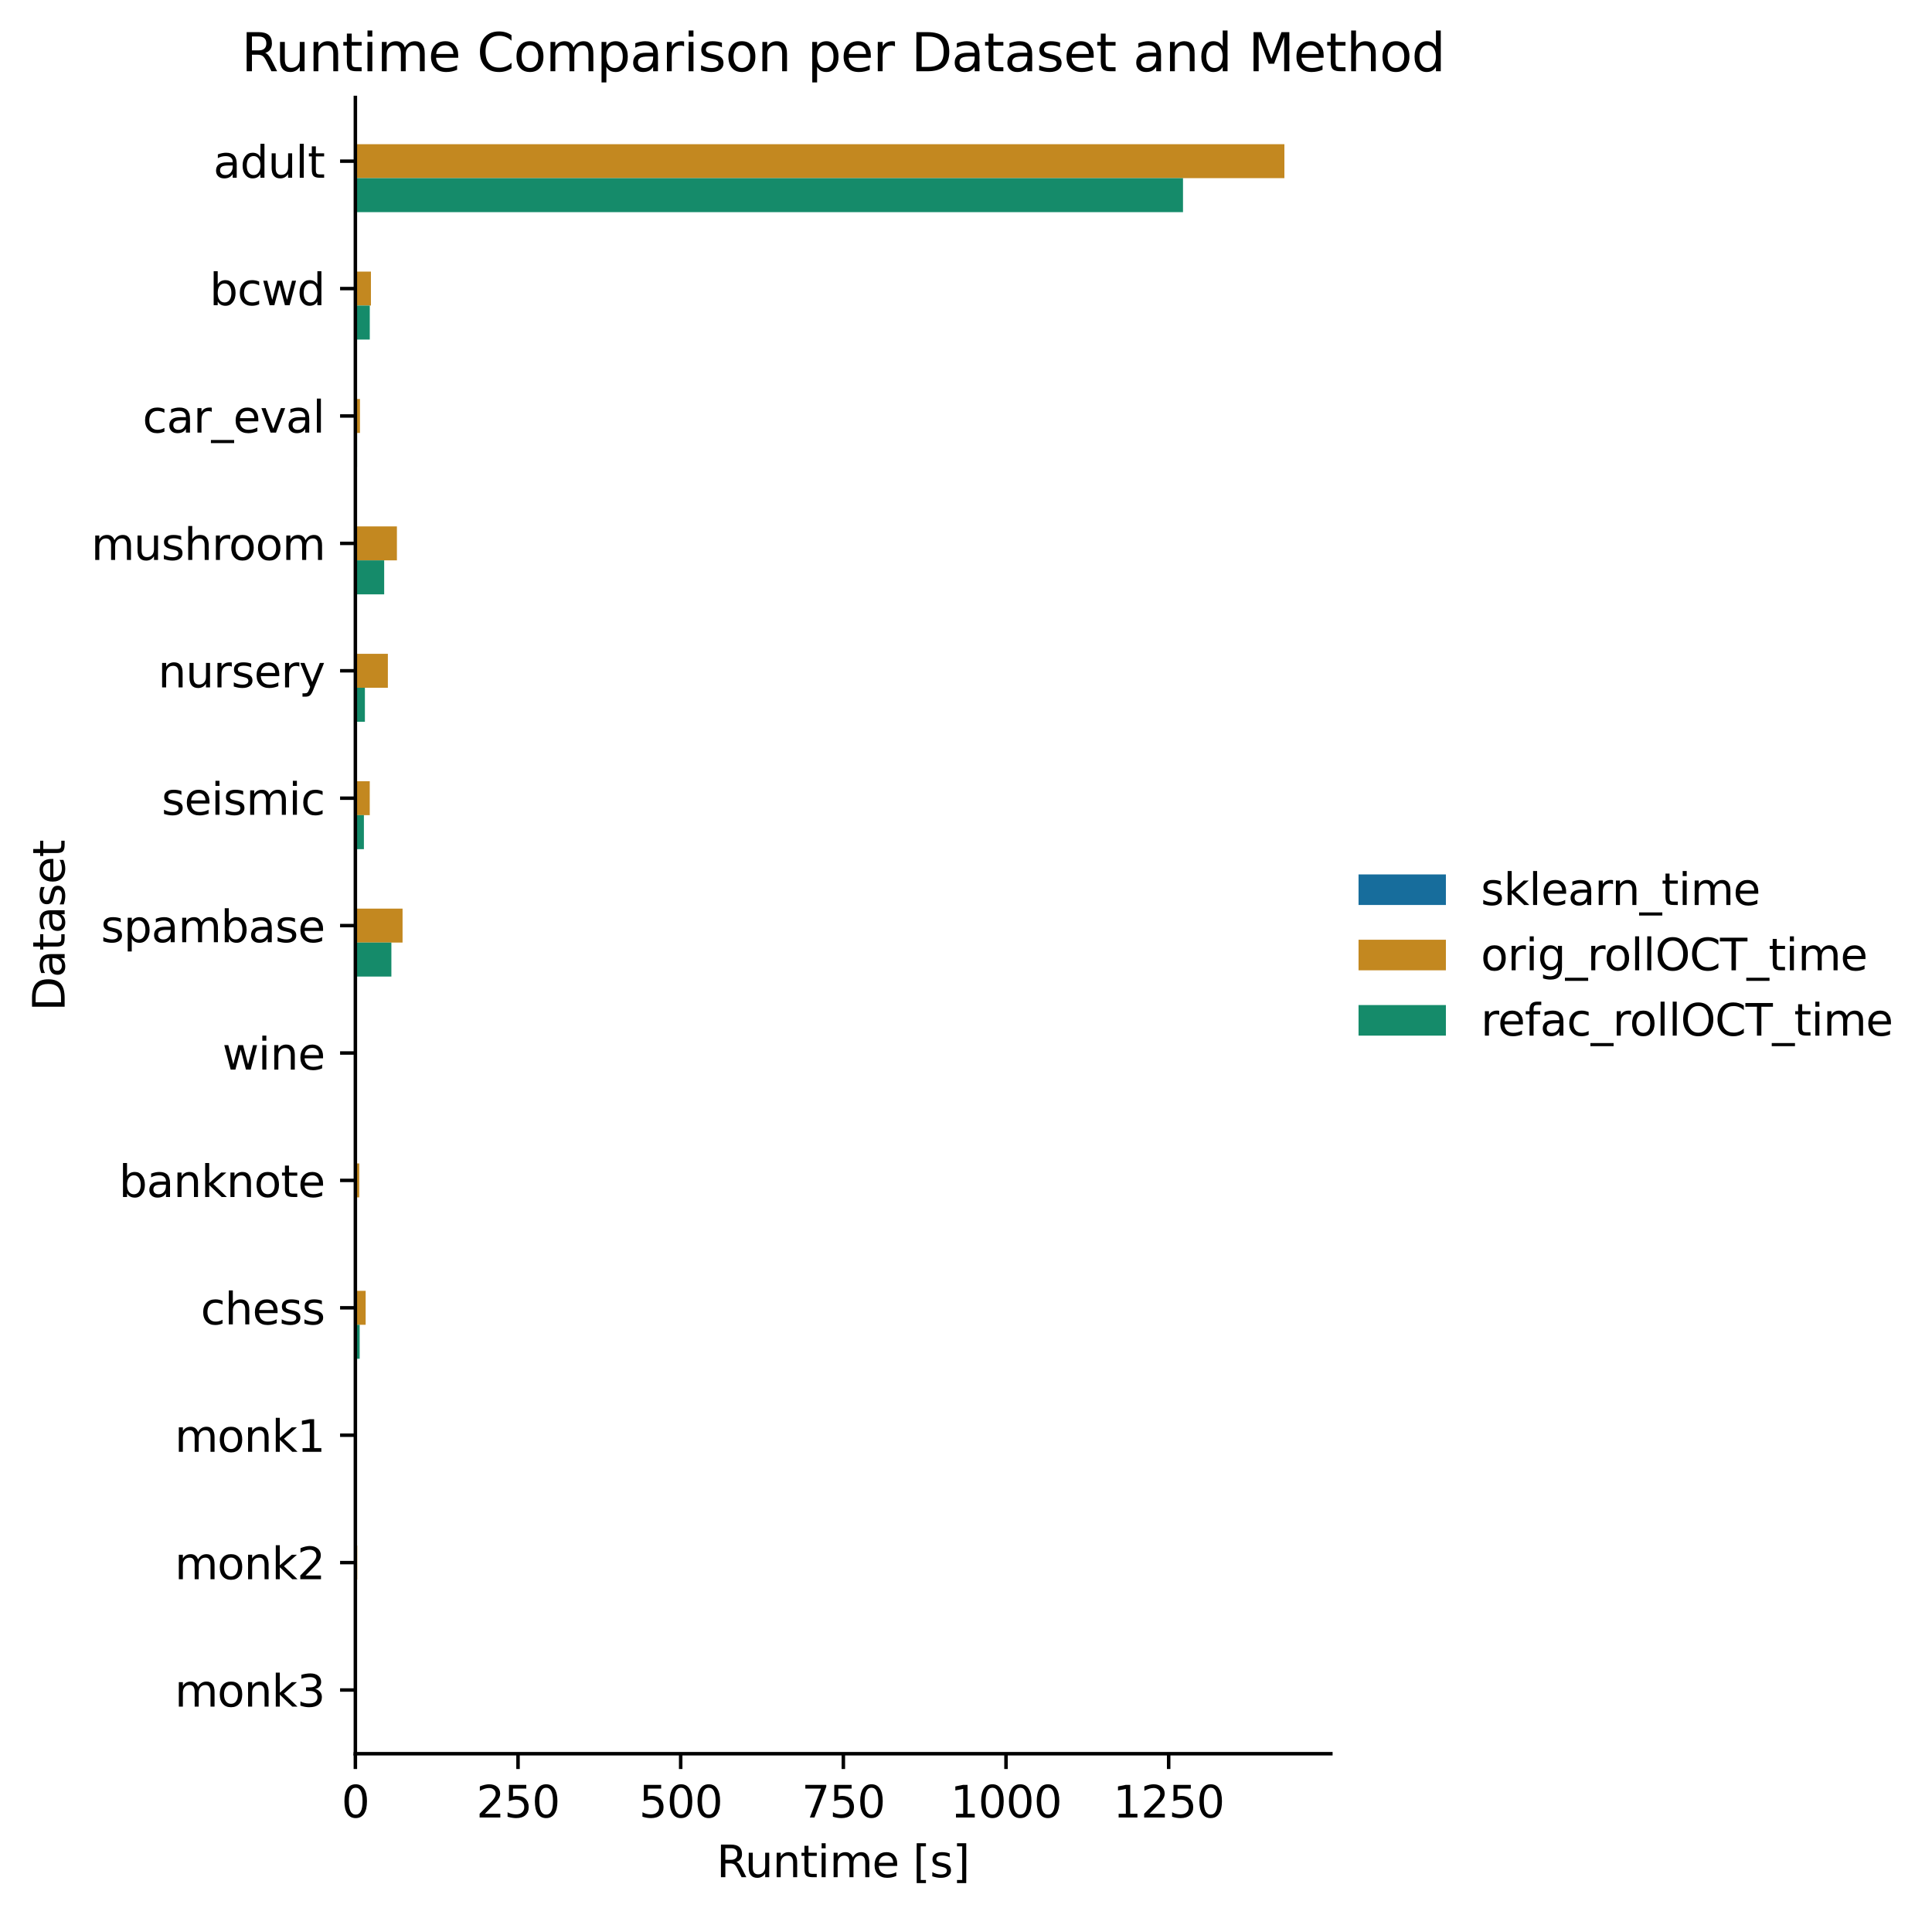<?xml version="1.0" encoding="utf-8" standalone="no"?>
<!DOCTYPE svg PUBLIC "-//W3C//DTD SVG 1.1//EN"
  "http://www.w3.org/Graphics/SVG/1.1/DTD/svg11.dtd">
<svg xmlns:xlink="http://www.w3.org/1999/xlink" width="442.362pt" height="439.114pt" viewBox="0 0 442.362 439.114" xmlns="http://www.w3.org/2000/svg" version="1.1">
 <defs>
  <style type="text/css">*{stroke-linejoin: round; stroke-linecap: butt}</style>
 </defs>
 <g id="figure_1">
  <g id="patch_1">
   <path d="M 0 439.114 
L 442.362 439.114 
L 442.362 0 
L 0 0 
z
" style="fill: #ffffff"/>
  </g>
  <g id="axes_1">
   <g id="patch_2">
    <path d="M 81.367 401.558 
L 304.719 401.558 
L 304.719 22.318 
L 81.367 22.318 
z
" style="fill: #ffffff"/>
   </g>
   <g id="patch_3">
    <path d="M 81.367 25.235 
L 81.389 25.235 
L 81.389 33.015 
L 81.367 33.015 
z
" clip-path="url(#p5d25c6e654)" style="fill: #176d9c"/>
   </g>
   <g id="patch_4">
    <path d="M 81.367 54.408 
L 81.368 54.408 
L 81.368 62.187 
L 81.367 62.187 
z
" clip-path="url(#p5d25c6e654)" style="fill: #176d9c"/>
   </g>
   <g id="patch_5">
    <path d="M 81.367 83.58 
L 81.368 83.58 
L 81.368 91.359 
L 81.367 91.359 
z
" clip-path="url(#p5d25c6e654)" style="fill: #176d9c"/>
   </g>
   <g id="patch_6">
    <path d="M 81.367 112.752 
L 81.37 112.752 
L 81.37 120.532 
L 81.367 120.532 
z
" clip-path="url(#p5d25c6e654)" style="fill: #176d9c"/>
   </g>
   <g id="patch_7">
    <path d="M 81.367 141.925 
L 81.369 141.925 
L 81.369 149.704 
L 81.367 149.704 
z
" clip-path="url(#p5d25c6e654)" style="fill: #176d9c"/>
   </g>
   <g id="patch_8">
    <path d="M 81.367 171.097 
L 81.368 171.097 
L 81.368 178.876 
L 81.367 178.876 
z
" clip-path="url(#p5d25c6e654)" style="fill: #176d9c"/>
   </g>
   <g id="patch_9">
    <path d="M 81.367 200.269 
L 81.369 200.269 
L 81.369 208.048 
L 81.367 208.048 
z
" clip-path="url(#p5d25c6e654)" style="fill: #176d9c"/>
   </g>
   <g id="patch_10">
    <path d="M 81.367 229.442 
L 81.368 229.442 
L 81.368 237.221 
L 81.367 237.221 
z
" clip-path="url(#p5d25c6e654)" style="fill: #176d9c"/>
   </g>
   <g id="patch_11">
    <path d="M 81.367 258.614 
L 81.368 258.614 
L 81.368 266.393 
L 81.367 266.393 
z
" clip-path="url(#p5d25c6e654)" style="fill: #176d9c"/>
   </g>
   <g id="patch_12">
    <path d="M 81.367 287.786 
L 81.368 287.786 
L 81.368 295.565 
L 81.367 295.565 
z
" clip-path="url(#p5d25c6e654)" style="fill: #176d9c"/>
   </g>
   <g id="patch_13">
    <path d="M 81.367 316.958 
L 81.368 316.958 
L 81.368 324.738 
L 81.367 324.738 
z
" clip-path="url(#p5d25c6e654)" style="fill: #176d9c"/>
   </g>
   <g id="patch_14">
    <path d="M 81.367 346.131 
L 81.368 346.131 
L 81.368 353.91 
L 81.367 353.91 
z
" clip-path="url(#p5d25c6e654)" style="fill: #176d9c"/>
   </g>
   <g id="patch_15">
    <path d="M 81.367 375.303 
L 81.368 375.303 
L 81.368 383.082 
L 81.367 383.082 
z
" clip-path="url(#p5d25c6e654)" style="fill: #176d9c"/>
   </g>
   <g id="patch_16">
    <path d="M 81.367 33.015 
L 294.083 33.015 
L 294.083 40.794 
L 81.367 40.794 
z
" clip-path="url(#p5d25c6e654)" style="fill: #c38820"/>
   </g>
   <g id="patch_17">
    <path d="M 81.367 62.187 
L 84.932 62.187 
L 84.932 69.966 
L 81.367 69.966 
z
" clip-path="url(#p5d25c6e654)" style="fill: #c38820"/>
   </g>
   <g id="patch_18">
    <path d="M 81.367 91.359 
L 82.419 91.359 
L 82.419 99.139 
L 81.367 99.139 
z
" clip-path="url(#p5d25c6e654)" style="fill: #c38820"/>
   </g>
   <g id="patch_19">
    <path d="M 81.367 120.532 
L 90.88 120.532 
L 90.88 128.311 
L 81.367 128.311 
z
" clip-path="url(#p5d25c6e654)" style="fill: #c38820"/>
   </g>
   <g id="patch_20">
    <path d="M 81.367 149.704 
L 88.809 149.704 
L 88.809 157.483 
L 81.367 157.483 
z
" clip-path="url(#p5d25c6e654)" style="fill: #c38820"/>
   </g>
   <g id="patch_21">
    <path d="M 81.367 178.876 
L 84.66 178.876 
L 84.66 186.655 
L 81.367 186.655 
z
" clip-path="url(#p5d25c6e654)" style="fill: #c38820"/>
   </g>
   <g id="patch_22">
    <path d="M 81.367 208.048 
L 92.172 208.048 
L 92.172 215.828 
L 81.367 215.828 
z
" clip-path="url(#p5d25c6e654)" style="fill: #c38820"/>
   </g>
   <g id="patch_23">
    <path d="M 81.367 237.221 
L 81.752 237.221 
L 81.752 245 
L 81.367 245 
z
" clip-path="url(#p5d25c6e654)" style="fill: #c38820"/>
   </g>
   <g id="patch_24">
    <path d="M 81.367 266.393 
L 82.256 266.393 
L 82.256 274.172 
L 81.367 274.172 
z
" clip-path="url(#p5d25c6e654)" style="fill: #c38820"/>
   </g>
   <g id="patch_25">
    <path d="M 81.367 295.565 
L 83.721 295.565 
L 83.721 303.345 
L 81.367 303.345 
z
" clip-path="url(#p5d25c6e654)" style="fill: #c38820"/>
   </g>
   <g id="patch_26">
    <path d="M 81.367 324.738 
L 81.627 324.738 
L 81.627 332.517 
L 81.367 332.517 
z
" clip-path="url(#p5d25c6e654)" style="fill: #c38820"/>
   </g>
   <g id="patch_27">
    <path d="M 81.367 353.91 
L 81.799 353.91 
L 81.799 361.689 
L 81.367 361.689 
z
" clip-path="url(#p5d25c6e654)" style="fill: #c38820"/>
   </g>
   <g id="patch_28">
    <path d="M 81.367 383.082 
L 81.717 383.082 
L 81.717 390.862 
L 81.367 390.862 
z
" clip-path="url(#p5d25c6e654)" style="fill: #c38820"/>
   </g>
   <g id="patch_29">
    <path d="M 81.367 40.794 
L 270.867 40.794 
L 270.867 48.573 
L 81.367 48.573 
z
" clip-path="url(#p5d25c6e654)" style="fill: #158b6a"/>
   </g>
   <g id="patch_30">
    <path d="M 81.367 69.966 
L 84.666 69.966 
L 84.666 77.746 
L 81.367 77.746 
z
" clip-path="url(#p5d25c6e654)" style="fill: #158b6a"/>
   </g>
   <g id="patch_31">
    <path d="M 81.367 99.139 
L 81.761 99.139 
L 81.761 106.918 
L 81.367 106.918 
z
" clip-path="url(#p5d25c6e654)" style="fill: #158b6a"/>
   </g>
   <g id="patch_32">
    <path d="M 81.367 128.311 
L 87.964 128.311 
L 87.964 136.09 
L 81.367 136.09 
z
" clip-path="url(#p5d25c6e654)" style="fill: #158b6a"/>
   </g>
   <g id="patch_33">
    <path d="M 81.367 157.483 
L 83.55 157.483 
L 83.55 165.262 
L 81.367 165.262 
z
" clip-path="url(#p5d25c6e654)" style="fill: #158b6a"/>
   </g>
   <g id="patch_34">
    <path d="M 81.367 186.655 
L 83.322 186.655 
L 83.322 194.435 
L 81.367 194.435 
z
" clip-path="url(#p5d25c6e654)" style="fill: #158b6a"/>
   </g>
   <g id="patch_35">
    <path d="M 81.367 215.828 
L 89.612 215.828 
L 89.612 223.607 
L 81.367 223.607 
z
" clip-path="url(#p5d25c6e654)" style="fill: #158b6a"/>
   </g>
   <g id="patch_36">
    <path d="M 81.367 245 
L 81.683 245 
L 81.683 252.779 
L 81.367 252.779 
z
" clip-path="url(#p5d25c6e654)" style="fill: #158b6a"/>
   </g>
   <g id="patch_37">
    <path d="M 81.367 274.172 
L 81.676 274.172 
L 81.676 281.952 
L 81.367 281.952 
z
" clip-path="url(#p5d25c6e654)" style="fill: #158b6a"/>
   </g>
   <g id="patch_38">
    <path d="M 81.367 303.345 
L 82.352 303.345 
L 82.352 311.124 
L 81.367 311.124 
z
" clip-path="url(#p5d25c6e654)" style="fill: #158b6a"/>
   </g>
   <g id="patch_39">
    <path d="M 81.367 332.517 
L 81.439 332.517 
L 81.439 340.296 
L 81.367 340.296 
z
" clip-path="url(#p5d25c6e654)" style="fill: #158b6a"/>
   </g>
   <g id="patch_40">
    <path d="M 81.367 361.689 
L 81.553 361.689 
L 81.553 369.469 
L 81.367 369.469 
z
" clip-path="url(#p5d25c6e654)" style="fill: #158b6a"/>
   </g>
   <g id="patch_41">
    <path d="M 81.367 390.862 
L 81.517 390.862 
L 81.517 398.641 
L 81.367 398.641 
z
" clip-path="url(#p5d25c6e654)" style="fill: #158b6a"/>
   </g>
   <g id="patch_42">
    <path d="M 81.367 36.904 
L 81.367 36.904 
L 81.367 36.904 
L 81.367 36.904 
z
" clip-path="url(#p5d25c6e654)" style="fill: #176d9c"/>
   </g>
   <g id="patch_43">
    <path d="M 81.367 36.904 
L 81.367 36.904 
L 81.367 36.904 
L 81.367 36.904 
z
" clip-path="url(#p5d25c6e654)" style="fill: #c38820"/>
   </g>
   <g id="patch_44">
    <path d="M 81.367 36.904 
L 81.367 36.904 
L 81.367 36.904 
L 81.367 36.904 
z
" clip-path="url(#p5d25c6e654)" style="fill: #158b6a"/>
   </g>
   <g id="matplotlib.axis_1">
    <g id="xtick_1">
     <g id="line2d_1">
      <defs>
       <path id="m6be83b6e94" d="M 0 0 
L 0 3.5 
" style="stroke: #000000; stroke-width: 0.8"/>
      </defs>
      <g>
       <use xlink:href="#m6be83b6e94" x="81.367" y="401.558" style="stroke: #000000; stroke-width: 0.8"/>
      </g>
     </g>
     <g id="text_1">
      <!-- 0 -->
      <g transform="translate(78.186 416.157) scale(0.1 -0.1)">
       <defs>
        <path id="DejaVuSans-30" d="M 2034 4250 
Q 1547 4250 1301 3770 
Q 1056 3291 1056 2328 
Q 1056 1369 1301 889 
Q 1547 409 2034 409 
Q 2525 409 2770 889 
Q 3016 1369 3016 2328 
Q 3016 3291 2770 3770 
Q 2525 4250 2034 4250 
z
M 2034 4750 
Q 2819 4750 3233 4129 
Q 3647 3509 3647 2328 
Q 3647 1150 3233 529 
Q 2819 -91 2034 -91 
Q 1250 -91 836 529 
Q 422 1150 422 2328 
Q 422 3509 836 4129 
Q 1250 4750 2034 4750 
z
" transform="scale(0.016)"/>
       </defs>
       <use xlink:href="#DejaVuSans-30"/>
      </g>
     </g>
    </g>
    <g id="xtick_2">
     <g id="line2d_2">
      <g>
       <use xlink:href="#m6be83b6e94" x="118.611" y="401.558" style="stroke: #000000; stroke-width: 0.8"/>
      </g>
     </g>
     <g id="text_2">
      <!-- 250 -->
      <g transform="translate(109.067 416.157) scale(0.1 -0.1)">
       <defs>
        <path id="DejaVuSans-32" d="M 1228 531 
L 3431 531 
L 3431 0 
L 469 0 
L 469 531 
Q 828 903 1448 1529 
Q 2069 2156 2228 2338 
Q 2531 2678 2651 2914 
Q 2772 3150 2772 3378 
Q 2772 3750 2511 3984 
Q 2250 4219 1831 4219 
Q 1534 4219 1204 4116 
Q 875 4013 500 3803 
L 500 4441 
Q 881 4594 1212 4672 
Q 1544 4750 1819 4750 
Q 2544 4750 2975 4387 
Q 3406 4025 3406 3419 
Q 3406 3131 3298 2873 
Q 3191 2616 2906 2266 
Q 2828 2175 2409 1742 
Q 1991 1309 1228 531 
z
" transform="scale(0.016)"/>
        <path id="DejaVuSans-35" d="M 691 4666 
L 3169 4666 
L 3169 4134 
L 1269 4134 
L 1269 2991 
Q 1406 3038 1543 3061 
Q 1681 3084 1819 3084 
Q 2600 3084 3056 2656 
Q 3513 2228 3513 1497 
Q 3513 744 3044 326 
Q 2575 -91 1722 -91 
Q 1428 -91 1123 -41 
Q 819 9 494 109 
L 494 744 
Q 775 591 1075 516 
Q 1375 441 1709 441 
Q 2250 441 2565 725 
Q 2881 1009 2881 1497 
Q 2881 1984 2565 2268 
Q 2250 2553 1709 2553 
Q 1456 2553 1204 2497 
Q 953 2441 691 2322 
L 691 4666 
z
" transform="scale(0.016)"/>
       </defs>
       <use xlink:href="#DejaVuSans-32"/>
       <use xlink:href="#DejaVuSans-35" transform="translate(63.623 0)"/>
       <use xlink:href="#DejaVuSans-30" transform="translate(127.246 0)"/>
      </g>
     </g>
    </g>
    <g id="xtick_3">
     <g id="line2d_3">
      <g>
       <use xlink:href="#m6be83b6e94" x="155.854" y="401.558" style="stroke: #000000; stroke-width: 0.8"/>
      </g>
     </g>
     <g id="text_3">
      <!-- 500 -->
      <g transform="translate(146.311 416.157) scale(0.1 -0.1)">
       <use xlink:href="#DejaVuSans-35"/>
       <use xlink:href="#DejaVuSans-30" transform="translate(63.623 0)"/>
       <use xlink:href="#DejaVuSans-30" transform="translate(127.246 0)"/>
      </g>
     </g>
    </g>
    <g id="xtick_4">
     <g id="line2d_4">
      <g>
       <use xlink:href="#m6be83b6e94" x="193.098" y="401.558" style="stroke: #000000; stroke-width: 0.8"/>
      </g>
     </g>
     <g id="text_4">
      <!-- 750 -->
      <g transform="translate(183.554 416.157) scale(0.1 -0.1)">
       <defs>
        <path id="DejaVuSans-37" d="M 525 4666 
L 3525 4666 
L 3525 4397 
L 1831 0 
L 1172 0 
L 2766 4134 
L 525 4134 
L 525 4666 
z
" transform="scale(0.016)"/>
       </defs>
       <use xlink:href="#DejaVuSans-37"/>
       <use xlink:href="#DejaVuSans-35" transform="translate(63.623 0)"/>
       <use xlink:href="#DejaVuSans-30" transform="translate(127.246 0)"/>
      </g>
     </g>
    </g>
    <g id="xtick_5">
     <g id="line2d_5">
      <g>
       <use xlink:href="#m6be83b6e94" x="230.341" y="401.558" style="stroke: #000000; stroke-width: 0.8"/>
      </g>
     </g>
     <g id="text_5">
      <!-- 1000 -->
      <g transform="translate(217.616 416.157) scale(0.1 -0.1)">
       <defs>
        <path id="DejaVuSans-31" d="M 794 531 
L 1825 531 
L 1825 4091 
L 703 3866 
L 703 4441 
L 1819 4666 
L 2450 4666 
L 2450 531 
L 3481 531 
L 3481 0 
L 794 0 
L 794 531 
z
" transform="scale(0.016)"/>
       </defs>
       <use xlink:href="#DejaVuSans-31"/>
       <use xlink:href="#DejaVuSans-30" transform="translate(63.623 0)"/>
       <use xlink:href="#DejaVuSans-30" transform="translate(127.246 0)"/>
       <use xlink:href="#DejaVuSans-30" transform="translate(190.869 0)"/>
      </g>
     </g>
    </g>
    <g id="xtick_6">
     <g id="line2d_6">
      <g>
       <use xlink:href="#m6be83b6e94" x="267.585" y="401.558" style="stroke: #000000; stroke-width: 0.8"/>
      </g>
     </g>
     <g id="text_6">
      <!-- 1250 -->
      <g transform="translate(254.86 416.157) scale(0.1 -0.1)">
       <use xlink:href="#DejaVuSans-31"/>
       <use xlink:href="#DejaVuSans-32" transform="translate(63.623 0)"/>
       <use xlink:href="#DejaVuSans-35" transform="translate(127.246 0)"/>
       <use xlink:href="#DejaVuSans-30" transform="translate(190.869 0)"/>
      </g>
     </g>
    </g>
    <g id="text_7">
     <!-- Runtime [s] -->
     <g transform="translate(164.065 429.835) scale(0.1 -0.1)">
      <defs>
       <path id="DejaVuSans-52" d="M 2841 2188 
Q 3044 2119 3236 1894 
Q 3428 1669 3622 1275 
L 4263 0 
L 3584 0 
L 2988 1197 
Q 2756 1666 2539 1819 
Q 2322 1972 1947 1972 
L 1259 1972 
L 1259 0 
L 628 0 
L 628 4666 
L 2053 4666 
Q 2853 4666 3247 4331 
Q 3641 3997 3641 3322 
Q 3641 2881 3436 2590 
Q 3231 2300 2841 2188 
z
M 1259 4147 
L 1259 2491 
L 2053 2491 
Q 2509 2491 2742 2702 
Q 2975 2913 2975 3322 
Q 2975 3731 2742 3939 
Q 2509 4147 2053 4147 
L 1259 4147 
z
" transform="scale(0.016)"/>
       <path id="DejaVuSans-75" d="M 544 1381 
L 544 3500 
L 1119 3500 
L 1119 1403 
Q 1119 906 1312 657 
Q 1506 409 1894 409 
Q 2359 409 2629 706 
Q 2900 1003 2900 1516 
L 2900 3500 
L 3475 3500 
L 3475 0 
L 2900 0 
L 2900 538 
Q 2691 219 2414 64 
Q 2138 -91 1772 -91 
Q 1169 -91 856 284 
Q 544 659 544 1381 
z
M 1991 3584 
L 1991 3584 
z
" transform="scale(0.016)"/>
       <path id="DejaVuSans-6e" d="M 3513 2113 
L 3513 0 
L 2938 0 
L 2938 2094 
Q 2938 2591 2744 2837 
Q 2550 3084 2163 3084 
Q 1697 3084 1428 2787 
Q 1159 2491 1159 1978 
L 1159 0 
L 581 0 
L 581 3500 
L 1159 3500 
L 1159 2956 
Q 1366 3272 1645 3428 
Q 1925 3584 2291 3584 
Q 2894 3584 3203 3211 
Q 3513 2838 3513 2113 
z
" transform="scale(0.016)"/>
       <path id="DejaVuSans-74" d="M 1172 4494 
L 1172 3500 
L 2356 3500 
L 2356 3053 
L 1172 3053 
L 1172 1153 
Q 1172 725 1289 603 
Q 1406 481 1766 481 
L 2356 481 
L 2356 0 
L 1766 0 
Q 1100 0 847 248 
Q 594 497 594 1153 
L 594 3053 
L 172 3053 
L 172 3500 
L 594 3500 
L 594 4494 
L 1172 4494 
z
" transform="scale(0.016)"/>
       <path id="DejaVuSans-69" d="M 603 3500 
L 1178 3500 
L 1178 0 
L 603 0 
L 603 3500 
z
M 603 4863 
L 1178 4863 
L 1178 4134 
L 603 4134 
L 603 4863 
z
" transform="scale(0.016)"/>
       <path id="DejaVuSans-6d" d="M 3328 2828 
Q 3544 3216 3844 3400 
Q 4144 3584 4550 3584 
Q 5097 3584 5394 3201 
Q 5691 2819 5691 2113 
L 5691 0 
L 5113 0 
L 5113 2094 
Q 5113 2597 4934 2840 
Q 4756 3084 4391 3084 
Q 3944 3084 3684 2787 
Q 3425 2491 3425 1978 
L 3425 0 
L 2847 0 
L 2847 2094 
Q 2847 2600 2669 2842 
Q 2491 3084 2119 3084 
Q 1678 3084 1418 2786 
Q 1159 2488 1159 1978 
L 1159 0 
L 581 0 
L 581 3500 
L 1159 3500 
L 1159 2956 
Q 1356 3278 1631 3431 
Q 1906 3584 2284 3584 
Q 2666 3584 2933 3390 
Q 3200 3197 3328 2828 
z
" transform="scale(0.016)"/>
       <path id="DejaVuSans-65" d="M 3597 1894 
L 3597 1613 
L 953 1613 
Q 991 1019 1311 708 
Q 1631 397 2203 397 
Q 2534 397 2845 478 
Q 3156 559 3463 722 
L 3463 178 
Q 3153 47 2828 -22 
Q 2503 -91 2169 -91 
Q 1331 -91 842 396 
Q 353 884 353 1716 
Q 353 2575 817 3079 
Q 1281 3584 2069 3584 
Q 2775 3584 3186 3129 
Q 3597 2675 3597 1894 
z
M 3022 2063 
Q 3016 2534 2758 2815 
Q 2500 3097 2075 3097 
Q 1594 3097 1305 2825 
Q 1016 2553 972 2059 
L 3022 2063 
z
" transform="scale(0.016)"/>
       <path id="DejaVuSans-20" transform="scale(0.016)"/>
       <path id="DejaVuSans-5b" d="M 550 4863 
L 1875 4863 
L 1875 4416 
L 1125 4416 
L 1125 -397 
L 1875 -397 
L 1875 -844 
L 550 -844 
L 550 4863 
z
" transform="scale(0.016)"/>
       <path id="DejaVuSans-73" d="M 2834 3397 
L 2834 2853 
Q 2591 2978 2328 3040 
Q 2066 3103 1784 3103 
Q 1356 3103 1142 2972 
Q 928 2841 928 2578 
Q 928 2378 1081 2264 
Q 1234 2150 1697 2047 
L 1894 2003 
Q 2506 1872 2764 1633 
Q 3022 1394 3022 966 
Q 3022 478 2636 193 
Q 2250 -91 1575 -91 
Q 1294 -91 989 -36 
Q 684 19 347 128 
L 347 722 
Q 666 556 975 473 
Q 1284 391 1588 391 
Q 1994 391 2212 530 
Q 2431 669 2431 922 
Q 2431 1156 2273 1281 
Q 2116 1406 1581 1522 
L 1381 1569 
Q 847 1681 609 1914 
Q 372 2147 372 2553 
Q 372 3047 722 3315 
Q 1072 3584 1716 3584 
Q 2034 3584 2315 3537 
Q 2597 3491 2834 3397 
z
" transform="scale(0.016)"/>
       <path id="DejaVuSans-5d" d="M 1947 4863 
L 1947 -844 
L 622 -844 
L 622 -397 
L 1369 -397 
L 1369 4416 
L 622 4416 
L 622 4863 
L 1947 4863 
z
" transform="scale(0.016)"/>
      </defs>
      <use xlink:href="#DejaVuSans-52"/>
      <use xlink:href="#DejaVuSans-75" transform="translate(64.982 0)"/>
      <use xlink:href="#DejaVuSans-6e" transform="translate(128.361 0)"/>
      <use xlink:href="#DejaVuSans-74" transform="translate(191.74 0)"/>
      <use xlink:href="#DejaVuSans-69" transform="translate(230.949 0)"/>
      <use xlink:href="#DejaVuSans-6d" transform="translate(258.732 0)"/>
      <use xlink:href="#DejaVuSans-65" transform="translate(356.145 0)"/>
      <use xlink:href="#DejaVuSans-20" transform="translate(417.668 0)"/>
      <use xlink:href="#DejaVuSans-5b" transform="translate(449.455 0)"/>
      <use xlink:href="#DejaVuSans-73" transform="translate(488.469 0)"/>
      <use xlink:href="#DejaVuSans-5d" transform="translate(540.568 0)"/>
     </g>
    </g>
   </g>
   <g id="matplotlib.axis_2">
    <g id="ytick_1">
     <g id="line2d_7">
      <defs>
       <path id="m1d56145b1e" d="M 0 0 
L -3.5 0 
" style="stroke: #000000; stroke-width: 0.8"/>
      </defs>
      <g>
       <use xlink:href="#m1d56145b1e" x="81.367" y="36.904" style="stroke: #000000; stroke-width: 0.8"/>
      </g>
     </g>
     <g id="text_8">
      <!-- adult -->
      <g transform="translate(48.855 40.703) scale(0.1 -0.1)">
       <defs>
        <path id="DejaVuSans-61" d="M 2194 1759 
Q 1497 1759 1228 1600 
Q 959 1441 959 1056 
Q 959 750 1161 570 
Q 1363 391 1709 391 
Q 2188 391 2477 730 
Q 2766 1069 2766 1631 
L 2766 1759 
L 2194 1759 
z
M 3341 1997 
L 3341 0 
L 2766 0 
L 2766 531 
Q 2569 213 2275 61 
Q 1981 -91 1556 -91 
Q 1019 -91 701 211 
Q 384 513 384 1019 
Q 384 1609 779 1909 
Q 1175 2209 1959 2209 
L 2766 2209 
L 2766 2266 
Q 2766 2663 2505 2880 
Q 2244 3097 1772 3097 
Q 1472 3097 1187 3025 
Q 903 2953 641 2809 
L 641 3341 
Q 956 3463 1253 3523 
Q 1550 3584 1831 3584 
Q 2591 3584 2966 3190 
Q 3341 2797 3341 1997 
z
" transform="scale(0.016)"/>
        <path id="DejaVuSans-64" d="M 2906 2969 
L 2906 4863 
L 3481 4863 
L 3481 0 
L 2906 0 
L 2906 525 
Q 2725 213 2448 61 
Q 2172 -91 1784 -91 
Q 1150 -91 751 415 
Q 353 922 353 1747 
Q 353 2572 751 3078 
Q 1150 3584 1784 3584 
Q 2172 3584 2448 3432 
Q 2725 3281 2906 2969 
z
M 947 1747 
Q 947 1113 1208 752 
Q 1469 391 1925 391 
Q 2381 391 2643 752 
Q 2906 1113 2906 1747 
Q 2906 2381 2643 2742 
Q 2381 3103 1925 3103 
Q 1469 3103 1208 2742 
Q 947 2381 947 1747 
z
" transform="scale(0.016)"/>
        <path id="DejaVuSans-6c" d="M 603 4863 
L 1178 4863 
L 1178 0 
L 603 0 
L 603 4863 
z
" transform="scale(0.016)"/>
       </defs>
       <use xlink:href="#DejaVuSans-61"/>
       <use xlink:href="#DejaVuSans-64" transform="translate(61.279 0)"/>
       <use xlink:href="#DejaVuSans-75" transform="translate(124.756 0)"/>
       <use xlink:href="#DejaVuSans-6c" transform="translate(188.135 0)"/>
       <use xlink:href="#DejaVuSans-74" transform="translate(215.918 0)"/>
      </g>
     </g>
    </g>
    <g id="ytick_2">
     <g id="line2d_8">
      <g>
       <use xlink:href="#m1d56145b1e" x="81.367" y="66.077" style="stroke: #000000; stroke-width: 0.8"/>
      </g>
     </g>
     <g id="text_9">
      <!-- bcwd -->
      <g transform="translate(47.994 69.876) scale(0.1 -0.1)">
       <defs>
        <path id="DejaVuSans-62" d="M 3116 1747 
Q 3116 2381 2855 2742 
Q 2594 3103 2138 3103 
Q 1681 3103 1420 2742 
Q 1159 2381 1159 1747 
Q 1159 1113 1420 752 
Q 1681 391 2138 391 
Q 2594 391 2855 752 
Q 3116 1113 3116 1747 
z
M 1159 2969 
Q 1341 3281 1617 3432 
Q 1894 3584 2278 3584 
Q 2916 3584 3314 3078 
Q 3713 2572 3713 1747 
Q 3713 922 3314 415 
Q 2916 -91 2278 -91 
Q 1894 -91 1617 61 
Q 1341 213 1159 525 
L 1159 0 
L 581 0 
L 581 4863 
L 1159 4863 
L 1159 2969 
z
" transform="scale(0.016)"/>
        <path id="DejaVuSans-63" d="M 3122 3366 
L 3122 2828 
Q 2878 2963 2633 3030 
Q 2388 3097 2138 3097 
Q 1578 3097 1268 2742 
Q 959 2388 959 1747 
Q 959 1106 1268 751 
Q 1578 397 2138 397 
Q 2388 397 2633 464 
Q 2878 531 3122 666 
L 3122 134 
Q 2881 22 2623 -34 
Q 2366 -91 2075 -91 
Q 1284 -91 818 406 
Q 353 903 353 1747 
Q 353 2603 823 3093 
Q 1294 3584 2113 3584 
Q 2378 3584 2631 3529 
Q 2884 3475 3122 3366 
z
" transform="scale(0.016)"/>
        <path id="DejaVuSans-77" d="M 269 3500 
L 844 3500 
L 1563 769 
L 2278 3500 
L 2956 3500 
L 3675 769 
L 4391 3500 
L 4966 3500 
L 4050 0 
L 3372 0 
L 2619 2869 
L 1863 0 
L 1184 0 
L 269 3500 
z
" transform="scale(0.016)"/>
       </defs>
       <use xlink:href="#DejaVuSans-62"/>
       <use xlink:href="#DejaVuSans-63" transform="translate(63.477 0)"/>
       <use xlink:href="#DejaVuSans-77" transform="translate(118.457 0)"/>
       <use xlink:href="#DejaVuSans-64" transform="translate(200.244 0)"/>
      </g>
     </g>
    </g>
    <g id="ytick_3">
     <g id="line2d_9">
      <g>
       <use xlink:href="#m1d56145b1e" x="81.367" y="95.249" style="stroke: #000000; stroke-width: 0.8"/>
      </g>
     </g>
     <g id="text_10">
      <!-- car_eval -->
      <g transform="translate(32.652 99.048) scale(0.1 -0.1)">
       <defs>
        <path id="DejaVuSans-72" d="M 2631 2963 
Q 2534 3019 2420 3045 
Q 2306 3072 2169 3072 
Q 1681 3072 1420 2755 
Q 1159 2438 1159 1844 
L 1159 0 
L 581 0 
L 581 3500 
L 1159 3500 
L 1159 2956 
Q 1341 3275 1631 3429 
Q 1922 3584 2338 3584 
Q 2397 3584 2469 3576 
Q 2541 3569 2628 3553 
L 2631 2963 
z
" transform="scale(0.016)"/>
        <path id="DejaVuSans-5f" d="M 3263 -1063 
L 3263 -1509 
L -63 -1509 
L -63 -1063 
L 3263 -1063 
z
" transform="scale(0.016)"/>
        <path id="DejaVuSans-76" d="M 191 3500 
L 800 3500 
L 1894 563 
L 2988 3500 
L 3597 3500 
L 2284 0 
L 1503 0 
L 191 3500 
z
" transform="scale(0.016)"/>
       </defs>
       <use xlink:href="#DejaVuSans-63"/>
       <use xlink:href="#DejaVuSans-61" transform="translate(54.98 0)"/>
       <use xlink:href="#DejaVuSans-72" transform="translate(116.26 0)"/>
       <use xlink:href="#DejaVuSans-5f" transform="translate(157.373 0)"/>
       <use xlink:href="#DejaVuSans-65" transform="translate(207.373 0)"/>
       <use xlink:href="#DejaVuSans-76" transform="translate(268.896 0)"/>
       <use xlink:href="#DejaVuSans-61" transform="translate(328.076 0)"/>
       <use xlink:href="#DejaVuSans-6c" transform="translate(389.355 0)"/>
      </g>
     </g>
    </g>
    <g id="ytick_4">
     <g id="line2d_10">
      <g>
       <use xlink:href="#m1d56145b1e" x="81.367" y="124.421" style="stroke: #000000; stroke-width: 0.8"/>
      </g>
     </g>
     <g id="text_11">
      <!-- mushroom -->
      <g transform="translate(20.878 128.22) scale(0.1 -0.1)">
       <defs>
        <path id="DejaVuSans-68" d="M 3513 2113 
L 3513 0 
L 2938 0 
L 2938 2094 
Q 2938 2591 2744 2837 
Q 2550 3084 2163 3084 
Q 1697 3084 1428 2787 
Q 1159 2491 1159 1978 
L 1159 0 
L 581 0 
L 581 4863 
L 1159 4863 
L 1159 2956 
Q 1366 3272 1645 3428 
Q 1925 3584 2291 3584 
Q 2894 3584 3203 3211 
Q 3513 2838 3513 2113 
z
" transform="scale(0.016)"/>
        <path id="DejaVuSans-6f" d="M 1959 3097 
Q 1497 3097 1228 2736 
Q 959 2375 959 1747 
Q 959 1119 1226 758 
Q 1494 397 1959 397 
Q 2419 397 2687 759 
Q 2956 1122 2956 1747 
Q 2956 2369 2687 2733 
Q 2419 3097 1959 3097 
z
M 1959 3584 
Q 2709 3584 3137 3096 
Q 3566 2609 3566 1747 
Q 3566 888 3137 398 
Q 2709 -91 1959 -91 
Q 1206 -91 779 398 
Q 353 888 353 1747 
Q 353 2609 779 3096 
Q 1206 3584 1959 3584 
z
" transform="scale(0.016)"/>
       </defs>
       <use xlink:href="#DejaVuSans-6d"/>
       <use xlink:href="#DejaVuSans-75" transform="translate(97.412 0)"/>
       <use xlink:href="#DejaVuSans-73" transform="translate(160.791 0)"/>
       <use xlink:href="#DejaVuSans-68" transform="translate(212.891 0)"/>
       <use xlink:href="#DejaVuSans-72" transform="translate(276.27 0)"/>
       <use xlink:href="#DejaVuSans-6f" transform="translate(315.133 0)"/>
       <use xlink:href="#DejaVuSans-6f" transform="translate(376.314 0)"/>
       <use xlink:href="#DejaVuSans-6d" transform="translate(437.496 0)"/>
      </g>
     </g>
    </g>
    <g id="ytick_5">
     <g id="line2d_11">
      <g>
       <use xlink:href="#m1d56145b1e" x="81.367" y="153.594" style="stroke: #000000; stroke-width: 0.8"/>
      </g>
     </g>
     <g id="text_12">
      <!-- nursery -->
      <g transform="translate(36.189 157.393) scale(0.1 -0.1)">
       <defs>
        <path id="DejaVuSans-79" d="M 2059 -325 
Q 1816 -950 1584 -1140 
Q 1353 -1331 966 -1331 
L 506 -1331 
L 506 -850 
L 844 -850 
Q 1081 -850 1212 -737 
Q 1344 -625 1503 -206 
L 1606 56 
L 191 3500 
L 800 3500 
L 1894 763 
L 2988 3500 
L 3597 3500 
L 2059 -325 
z
" transform="scale(0.016)"/>
       </defs>
       <use xlink:href="#DejaVuSans-6e"/>
       <use xlink:href="#DejaVuSans-75" transform="translate(63.379 0)"/>
       <use xlink:href="#DejaVuSans-72" transform="translate(126.758 0)"/>
       <use xlink:href="#DejaVuSans-73" transform="translate(167.871 0)"/>
       <use xlink:href="#DejaVuSans-65" transform="translate(219.971 0)"/>
       <use xlink:href="#DejaVuSans-72" transform="translate(281.494 0)"/>
       <use xlink:href="#DejaVuSans-79" transform="translate(322.607 0)"/>
      </g>
     </g>
    </g>
    <g id="ytick_6">
     <g id="line2d_12">
      <g>
       <use xlink:href="#m1d56145b1e" x="81.367" y="182.766" style="stroke: #000000; stroke-width: 0.8"/>
      </g>
     </g>
     <g id="text_13">
      <!-- seismic -->
      <g transform="translate(37 186.565) scale(0.1 -0.1)">
       <use xlink:href="#DejaVuSans-73"/>
       <use xlink:href="#DejaVuSans-65" transform="translate(52.1 0)"/>
       <use xlink:href="#DejaVuSans-69" transform="translate(113.623 0)"/>
       <use xlink:href="#DejaVuSans-73" transform="translate(141.406 0)"/>
       <use xlink:href="#DejaVuSans-6d" transform="translate(193.506 0)"/>
       <use xlink:href="#DejaVuSans-69" transform="translate(290.918 0)"/>
       <use xlink:href="#DejaVuSans-63" transform="translate(318.701 0)"/>
      </g>
     </g>
    </g>
    <g id="ytick_7">
     <g id="line2d_13">
      <g>
       <use xlink:href="#m1d56145b1e" x="81.367" y="211.938" style="stroke: #000000; stroke-width: 0.8"/>
      </g>
     </g>
     <g id="text_14">
      <!-- spambase -->
      <g transform="translate(23.102 215.737) scale(0.1 -0.1)">
       <defs>
        <path id="DejaVuSans-70" d="M 1159 525 
L 1159 -1331 
L 581 -1331 
L 581 3500 
L 1159 3500 
L 1159 2969 
Q 1341 3281 1617 3432 
Q 1894 3584 2278 3584 
Q 2916 3584 3314 3078 
Q 3713 2572 3713 1747 
Q 3713 922 3314 415 
Q 2916 -91 2278 -91 
Q 1894 -91 1617 61 
Q 1341 213 1159 525 
z
M 3116 1747 
Q 3116 2381 2855 2742 
Q 2594 3103 2138 3103 
Q 1681 3103 1420 2742 
Q 1159 2381 1159 1747 
Q 1159 1113 1420 752 
Q 1681 391 2138 391 
Q 2594 391 2855 752 
Q 3116 1113 3116 1747 
z
" transform="scale(0.016)"/>
       </defs>
       <use xlink:href="#DejaVuSans-73"/>
       <use xlink:href="#DejaVuSans-70" transform="translate(52.1 0)"/>
       <use xlink:href="#DejaVuSans-61" transform="translate(115.576 0)"/>
       <use xlink:href="#DejaVuSans-6d" transform="translate(176.855 0)"/>
       <use xlink:href="#DejaVuSans-62" transform="translate(274.268 0)"/>
       <use xlink:href="#DejaVuSans-61" transform="translate(337.744 0)"/>
       <use xlink:href="#DejaVuSans-73" transform="translate(399.023 0)"/>
       <use xlink:href="#DejaVuSans-65" transform="translate(451.123 0)"/>
      </g>
     </g>
    </g>
    <g id="ytick_8">
     <g id="line2d_14">
      <g>
       <use xlink:href="#m1d56145b1e" x="81.367" y="241.11" style="stroke: #000000; stroke-width: 0.8"/>
      </g>
     </g>
     <g id="text_15">
      <!-- wine -->
      <g transform="translate(50.92 244.91) scale(0.1 -0.1)">
       <use xlink:href="#DejaVuSans-77"/>
       <use xlink:href="#DejaVuSans-69" transform="translate(81.787 0)"/>
       <use xlink:href="#DejaVuSans-6e" transform="translate(109.57 0)"/>
       <use xlink:href="#DejaVuSans-65" transform="translate(172.949 0)"/>
      </g>
     </g>
    </g>
    <g id="ytick_9">
     <g id="line2d_15">
      <g>
       <use xlink:href="#m1d56145b1e" x="81.367" y="270.283" style="stroke: #000000; stroke-width: 0.8"/>
      </g>
     </g>
     <g id="text_16">
      <!-- banknote -->
      <g transform="translate(27.233 274.082) scale(0.1 -0.1)">
       <defs>
        <path id="DejaVuSans-6b" d="M 581 4863 
L 1159 4863 
L 1159 1991 
L 2875 3500 
L 3609 3500 
L 1753 1863 
L 3688 0 
L 2938 0 
L 1159 1709 
L 1159 0 
L 581 0 
L 581 4863 
z
" transform="scale(0.016)"/>
       </defs>
       <use xlink:href="#DejaVuSans-62"/>
       <use xlink:href="#DejaVuSans-61" transform="translate(63.477 0)"/>
       <use xlink:href="#DejaVuSans-6e" transform="translate(124.756 0)"/>
       <use xlink:href="#DejaVuSans-6b" transform="translate(188.135 0)"/>
       <use xlink:href="#DejaVuSans-6e" transform="translate(246.045 0)"/>
       <use xlink:href="#DejaVuSans-6f" transform="translate(309.424 0)"/>
       <use xlink:href="#DejaVuSans-74" transform="translate(370.605 0)"/>
       <use xlink:href="#DejaVuSans-65" transform="translate(409.814 0)"/>
      </g>
     </g>
    </g>
    <g id="ytick_10">
     <g id="line2d_16">
      <g>
       <use xlink:href="#m1d56145b1e" x="81.367" y="299.455" style="stroke: #000000; stroke-width: 0.8"/>
      </g>
     </g>
     <g id="text_17">
      <!-- chess -->
      <g transform="translate(45.959 303.254) scale(0.1 -0.1)">
       <use xlink:href="#DejaVuSans-63"/>
       <use xlink:href="#DejaVuSans-68" transform="translate(54.98 0)"/>
       <use xlink:href="#DejaVuSans-65" transform="translate(118.359 0)"/>
       <use xlink:href="#DejaVuSans-73" transform="translate(179.883 0)"/>
       <use xlink:href="#DejaVuSans-73" transform="translate(231.982 0)"/>
      </g>
     </g>
    </g>
    <g id="ytick_11">
     <g id="line2d_17">
      <g>
       <use xlink:href="#m1d56145b1e" x="81.367" y="328.627" style="stroke: #000000; stroke-width: 0.8"/>
      </g>
     </g>
     <g id="text_18">
      <!-- monk1 -->
      <g transform="translate(40.017 332.427) scale(0.1 -0.1)">
       <use xlink:href="#DejaVuSans-6d"/>
       <use xlink:href="#DejaVuSans-6f" transform="translate(97.412 0)"/>
       <use xlink:href="#DejaVuSans-6e" transform="translate(158.594 0)"/>
       <use xlink:href="#DejaVuSans-6b" transform="translate(221.973 0)"/>
       <use xlink:href="#DejaVuSans-31" transform="translate(279.883 0)"/>
      </g>
     </g>
    </g>
    <g id="ytick_12">
     <g id="line2d_18">
      <g>
       <use xlink:href="#m1d56145b1e" x="81.367" y="357.8" style="stroke: #000000; stroke-width: 0.8"/>
      </g>
     </g>
     <g id="text_19">
      <!-- monk2 -->
      <g transform="translate(40.017 361.599) scale(0.1 -0.1)">
       <use xlink:href="#DejaVuSans-6d"/>
       <use xlink:href="#DejaVuSans-6f" transform="translate(97.412 0)"/>
       <use xlink:href="#DejaVuSans-6e" transform="translate(158.594 0)"/>
       <use xlink:href="#DejaVuSans-6b" transform="translate(221.973 0)"/>
       <use xlink:href="#DejaVuSans-32" transform="translate(279.883 0)"/>
      </g>
     </g>
    </g>
    <g id="ytick_13">
     <g id="line2d_19">
      <g>
       <use xlink:href="#m1d56145b1e" x="81.367" y="386.972" style="stroke: #000000; stroke-width: 0.8"/>
      </g>
     </g>
     <g id="text_20">
      <!-- monk3 -->
      <g transform="translate(40.017 390.771) scale(0.1 -0.1)">
       <defs>
        <path id="DejaVuSans-33" d="M 2597 2516 
Q 3050 2419 3304 2112 
Q 3559 1806 3559 1356 
Q 3559 666 3084 287 
Q 2609 -91 1734 -91 
Q 1441 -91 1130 -33 
Q 819 25 488 141 
L 488 750 
Q 750 597 1062 519 
Q 1375 441 1716 441 
Q 2309 441 2620 675 
Q 2931 909 2931 1356 
Q 2931 1769 2642 2001 
Q 2353 2234 1838 2234 
L 1294 2234 
L 1294 2753 
L 1863 2753 
Q 2328 2753 2575 2939 
Q 2822 3125 2822 3475 
Q 2822 3834 2567 4026 
Q 2313 4219 1838 4219 
Q 1578 4219 1281 4162 
Q 984 4106 628 3988 
L 628 4550 
Q 988 4650 1302 4700 
Q 1616 4750 1894 4750 
Q 2613 4750 3031 4423 
Q 3450 4097 3450 3541 
Q 3450 3153 3228 2886 
Q 3006 2619 2597 2516 
z
" transform="scale(0.016)"/>
       </defs>
       <use xlink:href="#DejaVuSans-6d"/>
       <use xlink:href="#DejaVuSans-6f" transform="translate(97.412 0)"/>
       <use xlink:href="#DejaVuSans-6e" transform="translate(158.594 0)"/>
       <use xlink:href="#DejaVuSans-6b" transform="translate(221.973 0)"/>
       <use xlink:href="#DejaVuSans-33" transform="translate(279.883 0)"/>
      </g>
     </g>
    </g>
    <g id="text_21">
     <!-- Dataset -->
     <g transform="translate(14.798 231.518) rotate(-90) scale(0.1 -0.1)">
      <defs>
       <path id="DejaVuSans-44" d="M 1259 4147 
L 1259 519 
L 2022 519 
Q 2988 519 3436 956 
Q 3884 1394 3884 2338 
Q 3884 3275 3436 3711 
Q 2988 4147 2022 4147 
L 1259 4147 
z
M 628 4666 
L 1925 4666 
Q 3281 4666 3915 4102 
Q 4550 3538 4550 2338 
Q 4550 1131 3912 565 
Q 3275 0 1925 0 
L 628 0 
L 628 4666 
z
" transform="scale(0.016)"/>
      </defs>
      <use xlink:href="#DejaVuSans-44"/>
      <use xlink:href="#DejaVuSans-61" transform="translate(77.002 0)"/>
      <use xlink:href="#DejaVuSans-74" transform="translate(138.281 0)"/>
      <use xlink:href="#DejaVuSans-61" transform="translate(177.49 0)"/>
      <use xlink:href="#DejaVuSans-73" transform="translate(238.77 0)"/>
      <use xlink:href="#DejaVuSans-65" transform="translate(290.869 0)"/>
      <use xlink:href="#DejaVuSans-74" transform="translate(352.393 0)"/>
     </g>
    </g>
   </g>
   <g id="line2d_20">
    <path clip-path="url(#p5d25c6e654)" style="fill: none; stroke: #424242; stroke-width: 2.25; stroke-linecap: square"/>
   </g>
   <g id="line2d_21">
    <path clip-path="url(#p5d25c6e654)" style="fill: none; stroke: #424242; stroke-width: 2.25; stroke-linecap: square"/>
   </g>
   <g id="line2d_22">
    <path clip-path="url(#p5d25c6e654)" style="fill: none; stroke: #424242; stroke-width: 2.25; stroke-linecap: square"/>
   </g>
   <g id="line2d_23">
    <path clip-path="url(#p5d25c6e654)" style="fill: none; stroke: #424242; stroke-width: 2.25; stroke-linecap: square"/>
   </g>
   <g id="line2d_24">
    <path clip-path="url(#p5d25c6e654)" style="fill: none; stroke: #424242; stroke-width: 2.25; stroke-linecap: square"/>
   </g>
   <g id="line2d_25">
    <path clip-path="url(#p5d25c6e654)" style="fill: none; stroke: #424242; stroke-width: 2.25; stroke-linecap: square"/>
   </g>
   <g id="line2d_26">
    <path clip-path="url(#p5d25c6e654)" style="fill: none; stroke: #424242; stroke-width: 2.25; stroke-linecap: square"/>
   </g>
   <g id="line2d_27">
    <path clip-path="url(#p5d25c6e654)" style="fill: none; stroke: #424242; stroke-width: 2.25; stroke-linecap: square"/>
   </g>
   <g id="line2d_28">
    <path clip-path="url(#p5d25c6e654)" style="fill: none; stroke: #424242; stroke-width: 2.25; stroke-linecap: square"/>
   </g>
   <g id="line2d_29">
    <path clip-path="url(#p5d25c6e654)" style="fill: none; stroke: #424242; stroke-width: 2.25; stroke-linecap: square"/>
   </g>
   <g id="line2d_30">
    <path clip-path="url(#p5d25c6e654)" style="fill: none; stroke: #424242; stroke-width: 2.25; stroke-linecap: square"/>
   </g>
   <g id="line2d_31">
    <path clip-path="url(#p5d25c6e654)" style="fill: none; stroke: #424242; stroke-width: 2.25; stroke-linecap: square"/>
   </g>
   <g id="line2d_32">
    <path clip-path="url(#p5d25c6e654)" style="fill: none; stroke: #424242; stroke-width: 2.25; stroke-linecap: square"/>
   </g>
   <g id="line2d_33">
    <path clip-path="url(#p5d25c6e654)" style="fill: none; stroke: #424242; stroke-width: 2.25; stroke-linecap: square"/>
   </g>
   <g id="line2d_34">
    <path clip-path="url(#p5d25c6e654)" style="fill: none; stroke: #424242; stroke-width: 2.25; stroke-linecap: square"/>
   </g>
   <g id="line2d_35">
    <path clip-path="url(#p5d25c6e654)" style="fill: none; stroke: #424242; stroke-width: 2.25; stroke-linecap: square"/>
   </g>
   <g id="line2d_36">
    <path clip-path="url(#p5d25c6e654)" style="fill: none; stroke: #424242; stroke-width: 2.25; stroke-linecap: square"/>
   </g>
   <g id="line2d_37">
    <path clip-path="url(#p5d25c6e654)" style="fill: none; stroke: #424242; stroke-width: 2.25; stroke-linecap: square"/>
   </g>
   <g id="line2d_38">
    <path clip-path="url(#p5d25c6e654)" style="fill: none; stroke: #424242; stroke-width: 2.25; stroke-linecap: square"/>
   </g>
   <g id="line2d_39">
    <path clip-path="url(#p5d25c6e654)" style="fill: none; stroke: #424242; stroke-width: 2.25; stroke-linecap: square"/>
   </g>
   <g id="line2d_40">
    <path clip-path="url(#p5d25c6e654)" style="fill: none; stroke: #424242; stroke-width: 2.25; stroke-linecap: square"/>
   </g>
   <g id="line2d_41">
    <path clip-path="url(#p5d25c6e654)" style="fill: none; stroke: #424242; stroke-width: 2.25; stroke-linecap: square"/>
   </g>
   <g id="line2d_42">
    <path clip-path="url(#p5d25c6e654)" style="fill: none; stroke: #424242; stroke-width: 2.25; stroke-linecap: square"/>
   </g>
   <g id="line2d_43">
    <path clip-path="url(#p5d25c6e654)" style="fill: none; stroke: #424242; stroke-width: 2.25; stroke-linecap: square"/>
   </g>
   <g id="line2d_44">
    <path clip-path="url(#p5d25c6e654)" style="fill: none; stroke: #424242; stroke-width: 2.25; stroke-linecap: square"/>
   </g>
   <g id="line2d_45">
    <path clip-path="url(#p5d25c6e654)" style="fill: none; stroke: #424242; stroke-width: 2.25; stroke-linecap: square"/>
   </g>
   <g id="line2d_46">
    <path clip-path="url(#p5d25c6e654)" style="fill: none; stroke: #424242; stroke-width: 2.25; stroke-linecap: square"/>
   </g>
   <g id="line2d_47">
    <path clip-path="url(#p5d25c6e654)" style="fill: none; stroke: #424242; stroke-width: 2.25; stroke-linecap: square"/>
   </g>
   <g id="line2d_48">
    <path clip-path="url(#p5d25c6e654)" style="fill: none; stroke: #424242; stroke-width: 2.25; stroke-linecap: square"/>
   </g>
   <g id="line2d_49">
    <path clip-path="url(#p5d25c6e654)" style="fill: none; stroke: #424242; stroke-width: 2.25; stroke-linecap: square"/>
   </g>
   <g id="line2d_50">
    <path clip-path="url(#p5d25c6e654)" style="fill: none; stroke: #424242; stroke-width: 2.25; stroke-linecap: square"/>
   </g>
   <g id="line2d_51">
    <path clip-path="url(#p5d25c6e654)" style="fill: none; stroke: #424242; stroke-width: 2.25; stroke-linecap: square"/>
   </g>
   <g id="line2d_52">
    <path clip-path="url(#p5d25c6e654)" style="fill: none; stroke: #424242; stroke-width: 2.25; stroke-linecap: square"/>
   </g>
   <g id="line2d_53">
    <path clip-path="url(#p5d25c6e654)" style="fill: none; stroke: #424242; stroke-width: 2.25; stroke-linecap: square"/>
   </g>
   <g id="line2d_54">
    <path clip-path="url(#p5d25c6e654)" style="fill: none; stroke: #424242; stroke-width: 2.25; stroke-linecap: square"/>
   </g>
   <g id="line2d_55">
    <path clip-path="url(#p5d25c6e654)" style="fill: none; stroke: #424242; stroke-width: 2.25; stroke-linecap: square"/>
   </g>
   <g id="line2d_56">
    <path clip-path="url(#p5d25c6e654)" style="fill: none; stroke: #424242; stroke-width: 2.25; stroke-linecap: square"/>
   </g>
   <g id="line2d_57">
    <path clip-path="url(#p5d25c6e654)" style="fill: none; stroke: #424242; stroke-width: 2.25; stroke-linecap: square"/>
   </g>
   <g id="line2d_58">
    <path clip-path="url(#p5d25c6e654)" style="fill: none; stroke: #424242; stroke-width: 2.25; stroke-linecap: square"/>
   </g>
   <g id="patch_45">
    <path d="M 81.367 401.558 
L 81.367 22.318 
" style="fill: none; stroke: #000000; stroke-width: 0.8; stroke-linejoin: miter; stroke-linecap: square"/>
   </g>
   <g id="patch_46">
    <path d="M 81.367 401.558 
L 304.719 401.558 
" style="fill: none; stroke: #000000; stroke-width: 0.8; stroke-linejoin: miter; stroke-linecap: square"/>
   </g>
   <g id="text_22">
    <!-- Runtime Comparison per Dataset and Method -->
    <g transform="translate(55.27 16.318) scale(0.12 -0.12)">
     <defs>
      <path id="DejaVuSans-43" d="M 4122 4306 
L 4122 3641 
Q 3803 3938 3442 4084 
Q 3081 4231 2675 4231 
Q 1875 4231 1450 3742 
Q 1025 3253 1025 2328 
Q 1025 1406 1450 917 
Q 1875 428 2675 428 
Q 3081 428 3442 575 
Q 3803 722 4122 1019 
L 4122 359 
Q 3791 134 3420 21 
Q 3050 -91 2638 -91 
Q 1578 -91 968 557 
Q 359 1206 359 2328 
Q 359 3453 968 4101 
Q 1578 4750 2638 4750 
Q 3056 4750 3426 4639 
Q 3797 4528 4122 4306 
z
" transform="scale(0.016)"/>
      <path id="DejaVuSans-4d" d="M 628 4666 
L 1569 4666 
L 2759 1491 
L 3956 4666 
L 4897 4666 
L 4897 0 
L 4281 0 
L 4281 4097 
L 3078 897 
L 2444 897 
L 1241 4097 
L 1241 0 
L 628 0 
L 628 4666 
z
" transform="scale(0.016)"/>
     </defs>
     <use xlink:href="#DejaVuSans-52"/>
     <use xlink:href="#DejaVuSans-75" transform="translate(64.982 0)"/>
     <use xlink:href="#DejaVuSans-6e" transform="translate(128.361 0)"/>
     <use xlink:href="#DejaVuSans-74" transform="translate(191.74 0)"/>
     <use xlink:href="#DejaVuSans-69" transform="translate(230.949 0)"/>
     <use xlink:href="#DejaVuSans-6d" transform="translate(258.732 0)"/>
     <use xlink:href="#DejaVuSans-65" transform="translate(356.145 0)"/>
     <use xlink:href="#DejaVuSans-20" transform="translate(417.668 0)"/>
     <use xlink:href="#DejaVuSans-43" transform="translate(449.455 0)"/>
     <use xlink:href="#DejaVuSans-6f" transform="translate(519.279 0)"/>
     <use xlink:href="#DejaVuSans-6d" transform="translate(580.461 0)"/>
     <use xlink:href="#DejaVuSans-70" transform="translate(677.873 0)"/>
     <use xlink:href="#DejaVuSans-61" transform="translate(741.35 0)"/>
     <use xlink:href="#DejaVuSans-72" transform="translate(802.629 0)"/>
     <use xlink:href="#DejaVuSans-69" transform="translate(843.742 0)"/>
     <use xlink:href="#DejaVuSans-73" transform="translate(871.525 0)"/>
     <use xlink:href="#DejaVuSans-6f" transform="translate(923.625 0)"/>
     <use xlink:href="#DejaVuSans-6e" transform="translate(984.807 0)"/>
     <use xlink:href="#DejaVuSans-20" transform="translate(1048.186 0)"/>
     <use xlink:href="#DejaVuSans-70" transform="translate(1079.973 0)"/>
     <use xlink:href="#DejaVuSans-65" transform="translate(1143.449 0)"/>
     <use xlink:href="#DejaVuSans-72" transform="translate(1204.973 0)"/>
     <use xlink:href="#DejaVuSans-20" transform="translate(1246.086 0)"/>
     <use xlink:href="#DejaVuSans-44" transform="translate(1277.873 0)"/>
     <use xlink:href="#DejaVuSans-61" transform="translate(1354.875 0)"/>
     <use xlink:href="#DejaVuSans-74" transform="translate(1416.154 0)"/>
     <use xlink:href="#DejaVuSans-61" transform="translate(1455.363 0)"/>
     <use xlink:href="#DejaVuSans-73" transform="translate(1516.643 0)"/>
     <use xlink:href="#DejaVuSans-65" transform="translate(1568.742 0)"/>
     <use xlink:href="#DejaVuSans-74" transform="translate(1630.266 0)"/>
     <use xlink:href="#DejaVuSans-20" transform="translate(1669.475 0)"/>
     <use xlink:href="#DejaVuSans-61" transform="translate(1701.262 0)"/>
     <use xlink:href="#DejaVuSans-6e" transform="translate(1762.541 0)"/>
     <use xlink:href="#DejaVuSans-64" transform="translate(1825.92 0)"/>
     <use xlink:href="#DejaVuSans-20" transform="translate(1889.396 0)"/>
     <use xlink:href="#DejaVuSans-4d" transform="translate(1921.184 0)"/>
     <use xlink:href="#DejaVuSans-65" transform="translate(2007.463 0)"/>
     <use xlink:href="#DejaVuSans-74" transform="translate(2068.986 0)"/>
     <use xlink:href="#DejaVuSans-68" transform="translate(2108.195 0)"/>
     <use xlink:href="#DejaVuSans-6f" transform="translate(2171.574 0)"/>
     <use xlink:href="#DejaVuSans-64" transform="translate(2232.756 0)"/>
    </g>
   </g>
  </g>
  <g id="legend_1">
   <g id="patch_47">
    <path d="M 311.06 207.221 
L 331.06 207.221 
L 331.06 200.221 
L 311.06 200.221 
z
" style="fill: #176d9c"/>
   </g>
   <g id="text_23">
    <!-- sklearn_time -->
    <g transform="translate(339.06 207.221) scale(0.1 -0.1)">
     <use xlink:href="#DejaVuSans-73"/>
     <use xlink:href="#DejaVuSans-6b" transform="translate(52.1 0)"/>
     <use xlink:href="#DejaVuSans-6c" transform="translate(110.01 0)"/>
     <use xlink:href="#DejaVuSans-65" transform="translate(137.793 0)"/>
     <use xlink:href="#DejaVuSans-61" transform="translate(199.316 0)"/>
     <use xlink:href="#DejaVuSans-72" transform="translate(260.596 0)"/>
     <use xlink:href="#DejaVuSans-6e" transform="translate(299.959 0)"/>
     <use xlink:href="#DejaVuSans-5f" transform="translate(363.338 0)"/>
     <use xlink:href="#DejaVuSans-74" transform="translate(413.338 0)"/>
     <use xlink:href="#DejaVuSans-69" transform="translate(452.547 0)"/>
     <use xlink:href="#DejaVuSans-6d" transform="translate(480.33 0)"/>
     <use xlink:href="#DejaVuSans-65" transform="translate(577.742 0)"/>
    </g>
   </g>
   <g id="patch_48">
    <path d="M 311.06 222.178 
L 331.06 222.178 
L 331.06 215.178 
L 311.06 215.178 
z
" style="fill: #c38820"/>
   </g>
   <g id="text_24">
    <!-- orig_rollOCT_time -->
    <g transform="translate(339.06 222.178) scale(0.1 -0.1)">
     <defs>
      <path id="DejaVuSans-67" d="M 2906 1791 
Q 2906 2416 2648 2759 
Q 2391 3103 1925 3103 
Q 1463 3103 1205 2759 
Q 947 2416 947 1791 
Q 947 1169 1205 825 
Q 1463 481 1925 481 
Q 2391 481 2648 825 
Q 2906 1169 2906 1791 
z
M 3481 434 
Q 3481 -459 3084 -895 
Q 2688 -1331 1869 -1331 
Q 1566 -1331 1297 -1286 
Q 1028 -1241 775 -1147 
L 775 -588 
Q 1028 -725 1275 -790 
Q 1522 -856 1778 -856 
Q 2344 -856 2625 -561 
Q 2906 -266 2906 331 
L 2906 616 
Q 2728 306 2450 153 
Q 2172 0 1784 0 
Q 1141 0 747 490 
Q 353 981 353 1791 
Q 353 2603 747 3093 
Q 1141 3584 1784 3584 
Q 2172 3584 2450 3431 
Q 2728 3278 2906 2969 
L 2906 3500 
L 3481 3500 
L 3481 434 
z
" transform="scale(0.016)"/>
      <path id="DejaVuSans-4f" d="M 2522 4238 
Q 1834 4238 1429 3725 
Q 1025 3213 1025 2328 
Q 1025 1447 1429 934 
Q 1834 422 2522 422 
Q 3209 422 3611 934 
Q 4013 1447 4013 2328 
Q 4013 3213 3611 3725 
Q 3209 4238 2522 4238 
z
M 2522 4750 
Q 3503 4750 4090 4092 
Q 4678 3434 4678 2328 
Q 4678 1225 4090 567 
Q 3503 -91 2522 -91 
Q 1538 -91 948 565 
Q 359 1222 359 2328 
Q 359 3434 948 4092 
Q 1538 4750 2522 4750 
z
" transform="scale(0.016)"/>
      <path id="DejaVuSans-54" d="M -19 4666 
L 3928 4666 
L 3928 4134 
L 2272 4134 
L 2272 0 
L 1638 0 
L 1638 4134 
L -19 4134 
L -19 4666 
z
" transform="scale(0.016)"/>
     </defs>
     <use xlink:href="#DejaVuSans-6f"/>
     <use xlink:href="#DejaVuSans-72" transform="translate(61.182 0)"/>
     <use xlink:href="#DejaVuSans-69" transform="translate(102.295 0)"/>
     <use xlink:href="#DejaVuSans-67" transform="translate(130.078 0)"/>
     <use xlink:href="#DejaVuSans-5f" transform="translate(193.555 0)"/>
     <use xlink:href="#DejaVuSans-72" transform="translate(243.555 0)"/>
     <use xlink:href="#DejaVuSans-6f" transform="translate(282.418 0)"/>
     <use xlink:href="#DejaVuSans-6c" transform="translate(343.6 0)"/>
     <use xlink:href="#DejaVuSans-6c" transform="translate(371.383 0)"/>
     <use xlink:href="#DejaVuSans-4f" transform="translate(399.166 0)"/>
     <use xlink:href="#DejaVuSans-43" transform="translate(477.877 0)"/>
     <use xlink:href="#DejaVuSans-54" transform="translate(547.701 0)"/>
     <use xlink:href="#DejaVuSans-5f" transform="translate(608.785 0)"/>
     <use xlink:href="#DejaVuSans-74" transform="translate(658.785 0)"/>
     <use xlink:href="#DejaVuSans-69" transform="translate(697.994 0)"/>
     <use xlink:href="#DejaVuSans-6d" transform="translate(725.777 0)"/>
     <use xlink:href="#DejaVuSans-65" transform="translate(823.189 0)"/>
    </g>
   </g>
   <g id="patch_49">
    <path d="M 311.06 237.134 
L 331.06 237.134 
L 331.06 230.134 
L 311.06 230.134 
z
" style="fill: #158b6a"/>
   </g>
   <g id="text_25">
    <!-- refac_rollOCT_time -->
    <g transform="translate(339.06 237.134) scale(0.1 -0.1)">
     <defs>
      <path id="DejaVuSans-66" d="M 2375 4863 
L 2375 4384 
L 1825 4384 
Q 1516 4384 1395 4259 
Q 1275 4134 1275 3809 
L 1275 3500 
L 2222 3500 
L 2222 3053 
L 1275 3053 
L 1275 0 
L 697 0 
L 697 3053 
L 147 3053 
L 147 3500 
L 697 3500 
L 697 3744 
Q 697 4328 969 4595 
Q 1241 4863 1831 4863 
L 2375 4863 
z
" transform="scale(0.016)"/>
     </defs>
     <use xlink:href="#DejaVuSans-72"/>
     <use xlink:href="#DejaVuSans-65" transform="translate(38.863 0)"/>
     <use xlink:href="#DejaVuSans-66" transform="translate(100.387 0)"/>
     <use xlink:href="#DejaVuSans-61" transform="translate(135.592 0)"/>
     <use xlink:href="#DejaVuSans-63" transform="translate(196.871 0)"/>
     <use xlink:href="#DejaVuSans-5f" transform="translate(251.852 0)"/>
     <use xlink:href="#DejaVuSans-72" transform="translate(301.852 0)"/>
     <use xlink:href="#DejaVuSans-6f" transform="translate(340.715 0)"/>
     <use xlink:href="#DejaVuSans-6c" transform="translate(401.896 0)"/>
     <use xlink:href="#DejaVuSans-6c" transform="translate(429.68 0)"/>
     <use xlink:href="#DejaVuSans-4f" transform="translate(457.463 0)"/>
     <use xlink:href="#DejaVuSans-43" transform="translate(536.174 0)"/>
     <use xlink:href="#DejaVuSans-54" transform="translate(605.998 0)"/>
     <use xlink:href="#DejaVuSans-5f" transform="translate(667.082 0)"/>
     <use xlink:href="#DejaVuSans-74" transform="translate(717.082 0)"/>
     <use xlink:href="#DejaVuSans-69" transform="translate(756.291 0)"/>
     <use xlink:href="#DejaVuSans-6d" transform="translate(784.074 0)"/>
     <use xlink:href="#DejaVuSans-65" transform="translate(881.486 0)"/>
    </g>
   </g>
  </g>
 </g>
 <defs>
  <clipPath id="p5d25c6e654">
   <rect x="81.367" y="22.318" width="223.352" height="379.24"/>
  </clipPath>
 </defs>
</svg>
